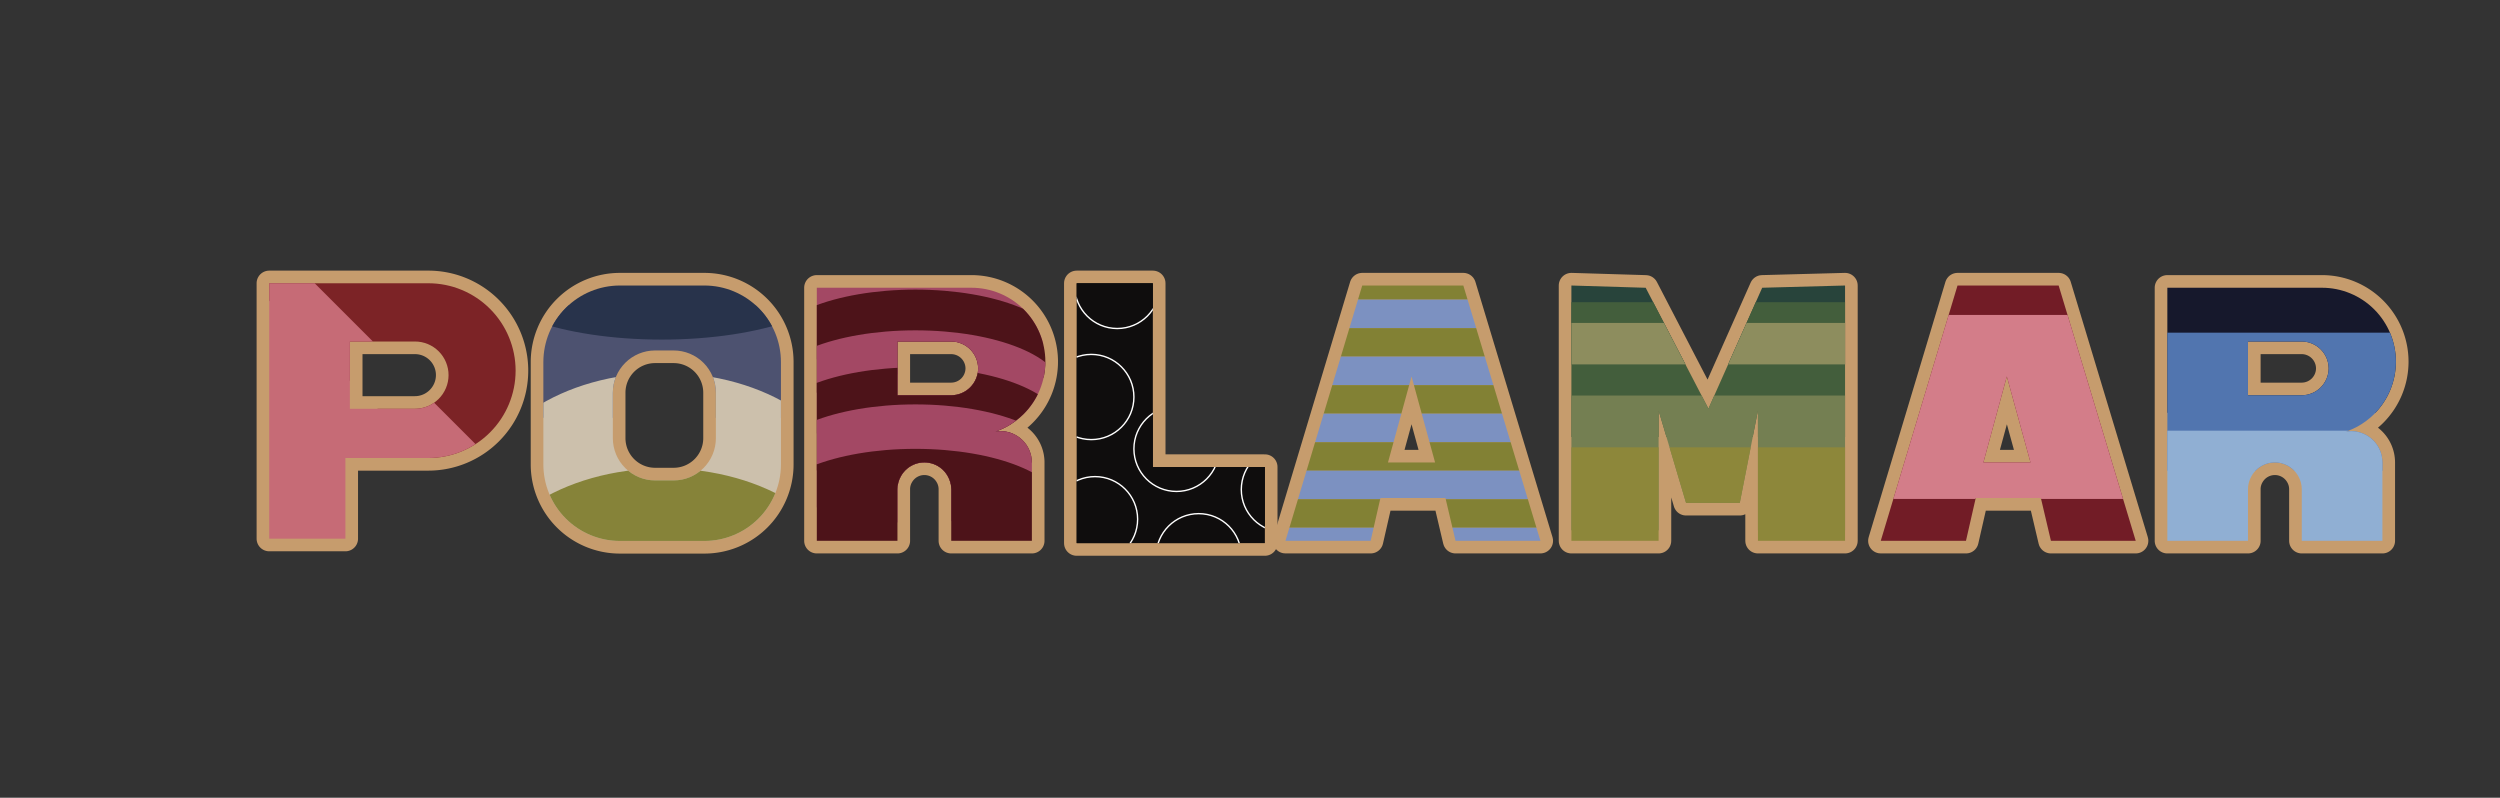 <svg xmlns="http://www.w3.org/2000/svg" xmlns:xlink="http://www.w3.org/1999/xlink" viewBox="0 0 1110.45 354.33"><rect x="0" y="0" width="1110.45" height="354.33" fill="#333333" stroke="none"/><defs><style>.cls-1,.cls-2{fill:none;}.cls-1,.cls-11,.cls-12,.cls-14,.cls-15,.cls-16,.cls-17,.cls-18,.cls-20,.cls-21,.cls-22,.cls-23,.cls-25,.cls-26,.cls-28,.cls-30,.cls-31,.cls-4,.cls-5,.cls-6,.cls-8,.cls-9{stroke:#c69c6d;stroke-linecap:round;stroke-linejoin:round;stroke-width:11.22px;}.cls-3{clip-path:url(#clip-path);}.cls-33,.cls-4{fill:#16182c;}.cls-34,.cls-5{fill:#5175af;}.cls-35,.cls-6{fill:#90afd3;}.cls-7{clip-path:url(#clip-path-2);}.cls-37,.cls-8{fill:#721c26;}.cls-38,.cls-9{fill:#d37d89;}.cls-10{clip-path:url(#clip-path-3);}.cls-11,.cls-40{fill:#828134;}.cls-12,.cls-41{fill:#7c91c1;}.cls-13{clip-path:url(#clip-path-4);}.cls-14,.cls-43{fill:#28443b;}.cls-15,.cls-44{fill:#435e3c;}.cls-16,.cls-45{fill:#747f52;}.cls-17,.cls-46{fill:#8d873a;}.cls-18,.cls-47{fill:#8d8d5e;}.cls-19{clip-path:url(#clip-path-5);}.cls-20,.cls-49{fill:#4d5270;}.cls-21,.cls-50{fill:#ccc0ac;}.cls-22,.cls-51{fill:#868339;}.cls-23,.cls-52{fill:#28334b;}.cls-24{clip-path:url(#clip-path-6);}.cls-25,.cls-54{fill:#a34864;}.cls-26,.cls-55{fill:#4d1319;}.cls-27{clip-path:url(#clip-path-7);}.cls-28,.cls-57,.cls-58{fill:#0f0d0d;}.cls-29{clip-path:url(#clip-path-8);}.cls-30,.cls-60{fill:#7c2326;}.cls-31,.cls-61{fill:#c66b76;}.cls-32{clip-path:url(#clip-path-9);}.cls-36{clip-path:url(#clip-path-10);}.cls-39{clip-path:url(#clip-path-11);}.cls-42{clip-path:url(#clip-path-12);}.cls-48{clip-path:url(#clip-path-13);}.cls-53{clip-path:url(#clip-path-14);}.cls-56{clip-path:url(#clip-path-15);}.cls-58{stroke:#fff;stroke-width:0.62px;}.cls-59{clip-path:url(#clip-path-16);}</style><clipPath id="clip-path" transform="translate(113.98 120.21)"><path class="cls-1" d="M930.31,71.29c-.76,0-3.37.35-2.21.19a33.41,33.41,0,0,0,5-2.18,33.84,33.84,0,0,0,7.53-5.64A32.85,32.85,0,0,0,917.37,7.6H848.71V120h35.82V97.16a11.61,11.61,0,0,1,1.62-6,11.91,11.91,0,0,1,20.65,0,11.61,11.61,0,0,1,1.62,6V120h35.82V85.22A13.92,13.92,0,0,0,930.31,71.29ZM884.53,31.48h23.89a12,12,0,0,1,11.94,11.94,12,12,0,0,1-11.94,11.94H884.53Z"/></clipPath><clipPath id="clip-path-2" transform="translate(113.98 120.21)"><path class="cls-1" d="M834.66,120H797l-4.47-19H763.6l-4.33,19H721.42L755.51,6.61h44.92ZM767,85.22h20.93L777.41,47Z"/></clipPath><clipPath id="clip-path-3" transform="translate(113.98 120.21)"><path class="cls-1" d="M570.24,120h-37.7l-4.48-19H499.18l-4.34,19H457L491.09,6.61H536ZM502.53,85.22h20.93L513,47Z"/></clipPath><clipPath id="clip-path-4" transform="translate(113.98 120.21)"><path class="cls-1" d="M705.56,6.61V120h-38.7V62.15l-8.06,41H634.92l-12.18-41V120H584V6.61l33,1,27.87,53.73L668.75,7.6Z"/></clipPath><clipPath id="clip-path-5" transform="translate(113.98 120.21)"><path class="cls-1" d="M198.9,6.61H161.37a34,34,0,0,0-34,34V86.07a34,34,0,0,0,34,34H198.9a34,34,0,0,0,34-34V40.58A34,34,0,0,0,198.9,6.61ZM204,74.41a18.76,18.76,0,0,1-18.76,18.77H177a18.77,18.77,0,0,1-18.77-18.77V54.23A18.77,18.77,0,0,1,177,35.46h8.24A18.76,18.76,0,0,1,204,54.23Z"/></clipPath><clipPath id="clip-path-6" transform="translate(113.98 120.21)"><path class="cls-1" d="M330.43,71.29c-.76,0-3.37.35-2.21.19a33.41,33.41,0,0,0,5-2.18,33.84,33.84,0,0,0,7.53-5.64A32.85,32.85,0,0,0,317.49,7.6H248.83V120h35.82V97.16a11.61,11.61,0,0,1,1.62-6,11.91,11.91,0,0,1,20.65,0,11.61,11.61,0,0,1,1.62,6V120h35.82V85.22A13.92,13.92,0,0,0,330.43,71.29ZM284.65,31.48h23.89a12,12,0,0,1,11.94,11.94,12,12,0,0,1-11.94,11.94H284.65Z"/></clipPath><clipPath id="clip-path-7" transform="translate(113.98 120.21)"><polygon class="cls-1" points="398.09 87.21 398.09 5.61 364.26 5.61 364.26 87.21 364.26 119.05 364.26 121.04 447.85 121.04 447.85 87.21 398.09 87.21"/></clipPath><clipPath id="clip-path-8" transform="translate(113.98 120.21)"><path class="cls-1" d="M103.7,17A38.7,38.7,0,0,0,76.26,5.61H5.61V119.05H39.44V83.23H76.26A38.81,38.81,0,0,0,103.7,17ZM80.84,57a14.89,14.89,0,0,1-10.55,4.37H41.43V31.48H70.29A14.92,14.92,0,0,1,80.84,57Z"/></clipPath><clipPath id="clip-path-9" transform="translate(113.98 120.21)"><path class="cls-2" d="M930.31,71.29c-.76,0-3.37.35-2.21.19a33.41,33.41,0,0,0,5-2.18,33.84,33.84,0,0,0,7.53-5.64A32.85,32.85,0,0,0,917.37,7.6H848.71V120h35.82V97.16a11.61,11.61,0,0,1,1.62-6,11.91,11.91,0,0,1,20.65,0,11.61,11.61,0,0,1,1.62,6V120h35.82V85.22A13.92,13.92,0,0,0,930.31,71.29ZM884.53,31.48h23.89a12,12,0,0,1,11.94,11.94,12,12,0,0,1-11.94,11.94H884.53Z"/></clipPath><clipPath id="clip-path-10" transform="translate(113.98 120.21)"><path class="cls-2" d="M834.66,120H797l-4.47-19H763.6l-4.33,19H721.42L755.51,6.61h44.92ZM767,85.22h20.93L777.41,47Z"/></clipPath><clipPath id="clip-path-11" transform="translate(113.98 120.21)"><path class="cls-2" d="M570.24,120h-37.7l-4.48-19H499.18l-4.34,19H457L491.09,6.61H536ZM502.53,85.22h20.93L513,47Z"/></clipPath><clipPath id="clip-path-12" transform="translate(113.98 120.21)"><path class="cls-2" d="M705.56,6.61V120h-38.7V62.15l-8.06,41H634.92l-12.18-41V120H584V6.61l33,1,27.87,53.73L668.75,7.6Z"/></clipPath><clipPath id="clip-path-13" transform="translate(113.98 120.21)"><path class="cls-2" d="M198.9,6.61H161.37a34,34,0,0,0-34,34V86.07a34,34,0,0,0,34,34H198.9a34,34,0,0,0,34-34V40.58A34,34,0,0,0,198.9,6.61ZM204,74.41a18.76,18.76,0,0,1-18.76,18.77H177a18.77,18.77,0,0,1-18.77-18.77V54.23A18.77,18.77,0,0,1,177,35.46h8.24A18.76,18.76,0,0,1,204,54.23Z"/></clipPath><clipPath id="clip-path-14" transform="translate(113.98 120.21)"><path class="cls-2" d="M330.43,71.29c-.76,0-3.37.35-2.21.19a33.41,33.41,0,0,0,5-2.18,33.84,33.84,0,0,0,7.53-5.64A32.85,32.85,0,0,0,317.49,7.6H248.83V120h35.82V97.16a11.61,11.61,0,0,1,1.62-6,11.91,11.91,0,0,1,20.65,0,11.61,11.61,0,0,1,1.62,6V120h35.82V85.22A13.92,13.92,0,0,0,330.43,71.29ZM284.65,31.48h23.89a12,12,0,0,1,11.94,11.94,12,12,0,0,1-11.94,11.94H284.65Z"/></clipPath><clipPath id="clip-path-15" transform="translate(113.98 120.21)"><polygon class="cls-2" points="398.09 87.21 398.09 5.61 364.26 5.61 364.26 87.21 364.26 119.05 364.26 121.04 447.85 121.04 447.85 87.21 398.09 87.21"/></clipPath><clipPath id="clip-path-16" transform="translate(113.98 120.21)"><path class="cls-2" d="M103.7,17A38.7,38.7,0,0,0,76.26,5.61H5.61V119.05H39.44V83.23H76.26A38.81,38.81,0,0,0,103.7,17ZM80.84,57a14.89,14.89,0,0,1-10.55,4.37H41.43V31.48H70.29A14.92,14.92,0,0,1,80.84,57Z"/></clipPath></defs><g id="Capa_2" data-name="Capa 2"><g id="Capa_1-2" data-name="Capa 1"><g class="cls-3"><rect class="cls-4" x="938.71" y="122.06" width="166.13" height="61.31"/><rect class="cls-5" x="938.71" y="147.77" width="166.13" height="61.31"/><rect class="cls-6" x="938.71" y="191.28" width="166.13" height="61.31"/></g><path class="cls-1" d="M930.31,71.29c-.76,0-3.37.35-2.21.19a33.41,33.41,0,0,0,5-2.18,33.84,33.84,0,0,0,7.53-5.64A32.85,32.85,0,0,0,917.37,7.6H848.71V120h35.82V97.16a11.61,11.61,0,0,1,1.62-6,11.91,11.91,0,0,1,20.65,0,11.61,11.61,0,0,1,1.62,6V120h35.82V85.22A13.92,13.92,0,0,0,930.31,71.29ZM884.53,31.48h23.89a12,12,0,0,1,11.94,11.94,12,12,0,0,1-11.94,11.94H884.53Z" transform="translate(113.98 120.21)"/><g class="cls-7"><rect class="cls-8" x="831.8" y="100.68" width="118.06" height="161.19"/><rect class="cls-9" x="831.8" y="139.9" width="118.06" height="81.73"/></g><path class="cls-1" d="M834.66,120H797l-4.47-19H763.6l-4.33,19H721.42L755.51,6.61h44.92ZM767,85.22h20.93L777.41,47Z" transform="translate(113.98 120.21)"/><g class="cls-10"><rect class="cls-11" x="563.7" y="120.42" width="141.22" height="12.67"/><rect class="cls-12" x="563.7" y="133.08" width="141.22" height="12.67"/><rect class="cls-11" x="563.7" y="145.75" width="141.22" height="12.67"/><rect class="cls-12" x="563.7" y="158.41" width="141.22" height="12.67"/><rect class="cls-11" x="563.7" y="171.08" width="141.22" height="12.67"/><rect class="cls-12" x="563.7" y="183.74" width="141.22" height="12.67"/><rect class="cls-11" x="563.7" y="196.41" width="141.22" height="12.67"/><rect class="cls-12" x="563.7" y="209.07" width="141.22" height="12.67"/><rect class="cls-11" x="563.7" y="221.74" width="141.22" height="12.67"/><rect class="cls-12" x="563.7" y="234.4" width="141.22" height="12.67"/></g><path class="cls-1" d="M570.24,120h-37.7l-4.48-19H499.18l-4.34,19H457L491.09,6.61H536ZM502.53,85.22h20.93L513,47Z" transform="translate(113.98 120.21)"/><g class="cls-13"><rect class="cls-14" x="675.54" y="120.42" width="166.13" height="41.45"/><rect class="cls-15" x="675.54" y="134.23" width="166.13" height="59.87"/><rect class="cls-16" x="675.54" y="175.68" width="166.13" height="59.87"/><rect class="cls-17" x="675.54" y="198.71" width="166.13" height="59.87"/><rect class="cls-18" x="675.54" y="143.44" width="166.13" height="18.42"/></g><path class="cls-1" d="M705.56,6.61V120h-38.7V62.15l-8.06,41H634.92l-12.18-41V120H584V6.61l33,1,27.87,53.73L668.75,7.6Z" transform="translate(113.98 120.21)"/><g class="cls-19"><rect class="cls-20" x="215.16" y="135.69" width="159.66" height="49.89"/><ellipse class="cls-21" cx="294.99" cy="220.5" rx="82.32" ry="54.88"/><ellipse class="cls-22" cx="294.99" cy="262.91" rx="82.32" ry="54.88"/><ellipse class="cls-23" cx="293.95" cy="122.06" rx="80.6" ry="28.78"/></g><path class="cls-1" d="M198.9,6.61H161.37a34,34,0,0,0-34,34V86.07a34,34,0,0,0,34,34H198.9a34,34,0,0,0,34-34V40.58A34,34,0,0,0,198.9,6.61ZM204,74.41a18.76,18.76,0,0,1-18.76,18.77H177a18.77,18.77,0,0,1-18.77-18.77V54.23A18.77,18.77,0,0,1,177,35.46h8.24A18.76,18.76,0,0,1,204,54.23Z" transform="translate(113.98 120.21)"/><g class="cls-24"><ellipse class="cls-25" cx="406.62" cy="140.15" rx="64.97" ry="26.32"/><ellipse class="cls-26" cx="406.62" cy="154.96" rx="64.97" ry="26.32"/><ellipse class="cls-25" cx="406.62" cy="173.05" rx="64.97" ry="26.32"/><ellipse class="cls-26" cx="406.62" cy="189.5" rx="64.97" ry="26.32"/><ellipse class="cls-25" cx="406.62" cy="205.95" rx="64.97" ry="26.32"/><ellipse class="cls-26" cx="406.62" cy="225.69" rx="64.97" ry="26.32"/></g><path class="cls-1" d="M330.43,71.29c-.76,0-3.37.35-2.21.19a33.41,33.41,0,0,0,5-2.18,33.84,33.84,0,0,0,7.53-5.64A32.85,32.85,0,0,0,317.49,7.6H248.83V120h35.82V97.16a11.61,11.61,0,0,1,1.62-6,11.91,11.91,0,0,1,20.65,0,11.61,11.61,0,0,1,1.62,6V120h35.82V85.22A13.92,13.92,0,0,0,330.43,71.29ZM284.65,31.48h23.89a12,12,0,0,1,11.94,11.94,12,12,0,0,1-11.94,11.94H284.65Z" transform="translate(113.98 120.21)"/><g class="cls-27"><rect class="cls-28" x="465.01" y="117.13" width="98.69" height="136.52"/><circle class="cls-28" cx="539.02" cy="146.73" r="18.92"/><circle class="cls-28" cx="484.74" cy="176.34" r="18.92"/><circle class="cls-28" cx="496.26" cy="127" r="18.92"/><circle class="cls-28" cx="522.58" cy="199.37" r="18.92"/><circle class="cls-28" cx="486.39" cy="230.62" r="18.92"/><circle class="cls-28" cx="532.44" cy="247.07" r="18.92"/><circle class="cls-28" cx="570.28" cy="217.46" r="18.92"/></g><polygon class="cls-1" points="512.08 207.42 512.08 125.82 478.24 125.82 478.24 207.42 478.24 239.26 478.24 241.25 561.83 241.25 561.83 207.42 512.08 207.42"/><g class="cls-29"><rect class="cls-30" x="35.49" y="-97.11" width="141.45" height="222.05" transform="translate(135.25 199.39) rotate(-45)"/><rect class="cls-31" x="-50.58" y="-11.04" width="141.45" height="222.05" transform="translate(49.18 163.74) rotate(-45)"/></g><path class="cls-1" d="M103.7,17A38.7,38.7,0,0,0,76.26,5.61H5.61V119.05H39.44V83.23H76.26A38.81,38.81,0,0,0,103.7,17ZM80.84,57a14.89,14.89,0,0,1-10.55,4.37H41.43V31.48H70.29A14.92,14.92,0,0,1,80.84,57Z" transform="translate(113.98 120.21)"/><g class="cls-32"><rect class="cls-33" x="938.71" y="122.06" width="166.13" height="61.31"/><rect class="cls-34" x="938.71" y="147.77" width="166.13" height="61.31"/><rect class="cls-35" x="938.71" y="191.28" width="166.13" height="61.31"/></g><g class="cls-36"><rect class="cls-37" x="831.8" y="100.68" width="118.06" height="161.19"/><rect class="cls-38" x="831.8" y="139.9" width="118.06" height="81.73"/></g><g class="cls-39"><rect class="cls-40" x="563.7" y="120.42" width="141.22" height="12.67"/><rect class="cls-41" x="563.7" y="133.08" width="141.22" height="12.67"/><rect class="cls-40" x="563.7" y="145.75" width="141.22" height="12.67"/><rect class="cls-41" x="563.7" y="158.41" width="141.22" height="12.67"/><rect class="cls-40" x="563.7" y="171.08" width="141.22" height="12.67"/><rect class="cls-41" x="563.7" y="183.74" width="141.22" height="12.67"/><rect class="cls-40" x="563.7" y="196.41" width="141.22" height="12.67"/><rect class="cls-41" x="563.7" y="209.07" width="141.22" height="12.67"/><rect class="cls-40" x="563.7" y="221.74" width="141.22" height="12.67"/><rect class="cls-41" x="563.7" y="234.4" width="141.22" height="12.67"/></g><g class="cls-42"><rect class="cls-43" x="675.54" y="120.42" width="166.13" height="41.45"/><rect class="cls-44" x="675.54" y="134.23" width="166.13" height="59.87"/><rect class="cls-45" x="675.54" y="175.68" width="166.13" height="59.87"/><rect class="cls-46" x="675.54" y="198.71" width="166.13" height="59.87"/><rect class="cls-47" x="675.54" y="143.44" width="166.13" height="18.42"/></g><g class="cls-48"><rect class="cls-49" x="215.16" y="135.69" width="159.66" height="49.89"/><ellipse class="cls-50" cx="294.99" cy="220.5" rx="82.32" ry="54.88"/><ellipse class="cls-51" cx="294.99" cy="262.91" rx="82.32" ry="54.88"/><ellipse class="cls-52" cx="293.95" cy="122.06" rx="80.6" ry="28.78"/></g><g class="cls-53"><ellipse class="cls-54" cx="406.62" cy="140.15" rx="64.97" ry="26.32"/><ellipse class="cls-55" cx="406.62" cy="154.96" rx="64.97" ry="26.32"/><ellipse class="cls-54" cx="406.62" cy="173.05" rx="64.97" ry="26.32"/><ellipse class="cls-55" cx="406.62" cy="189.5" rx="64.97" ry="26.32"/><ellipse class="cls-54" cx="406.62" cy="205.95" rx="64.97" ry="26.32"/><ellipse class="cls-55" cx="406.62" cy="225.69" rx="64.97" ry="26.32"/></g><g class="cls-56"><rect class="cls-57" x="465.01" y="117.13" width="98.69" height="136.52"/><circle class="cls-58" cx="539.02" cy="146.73" r="18.92"/><circle class="cls-58" cx="484.74" cy="176.34" r="18.92"/><circle class="cls-58" cx="496.26" cy="127" r="18.92"/><circle class="cls-58" cx="522.58" cy="199.37" r="18.92"/><circle class="cls-58" cx="486.39" cy="230.62" r="18.92"/><circle class="cls-58" cx="532.44" cy="247.07" r="18.92"/><circle class="cls-58" cx="570.28" cy="217.46" r="18.92"/></g><g class="cls-59"><rect class="cls-60" x="35.49" y="-97.11" width="141.45" height="222.05" transform="translate(135.25 199.39) rotate(-45)"/><rect class="cls-61" x="-50.58" y="-11.04" width="141.45" height="222.05" transform="translate(49.18 163.74) rotate(-45)"/></g></g></g></svg>
